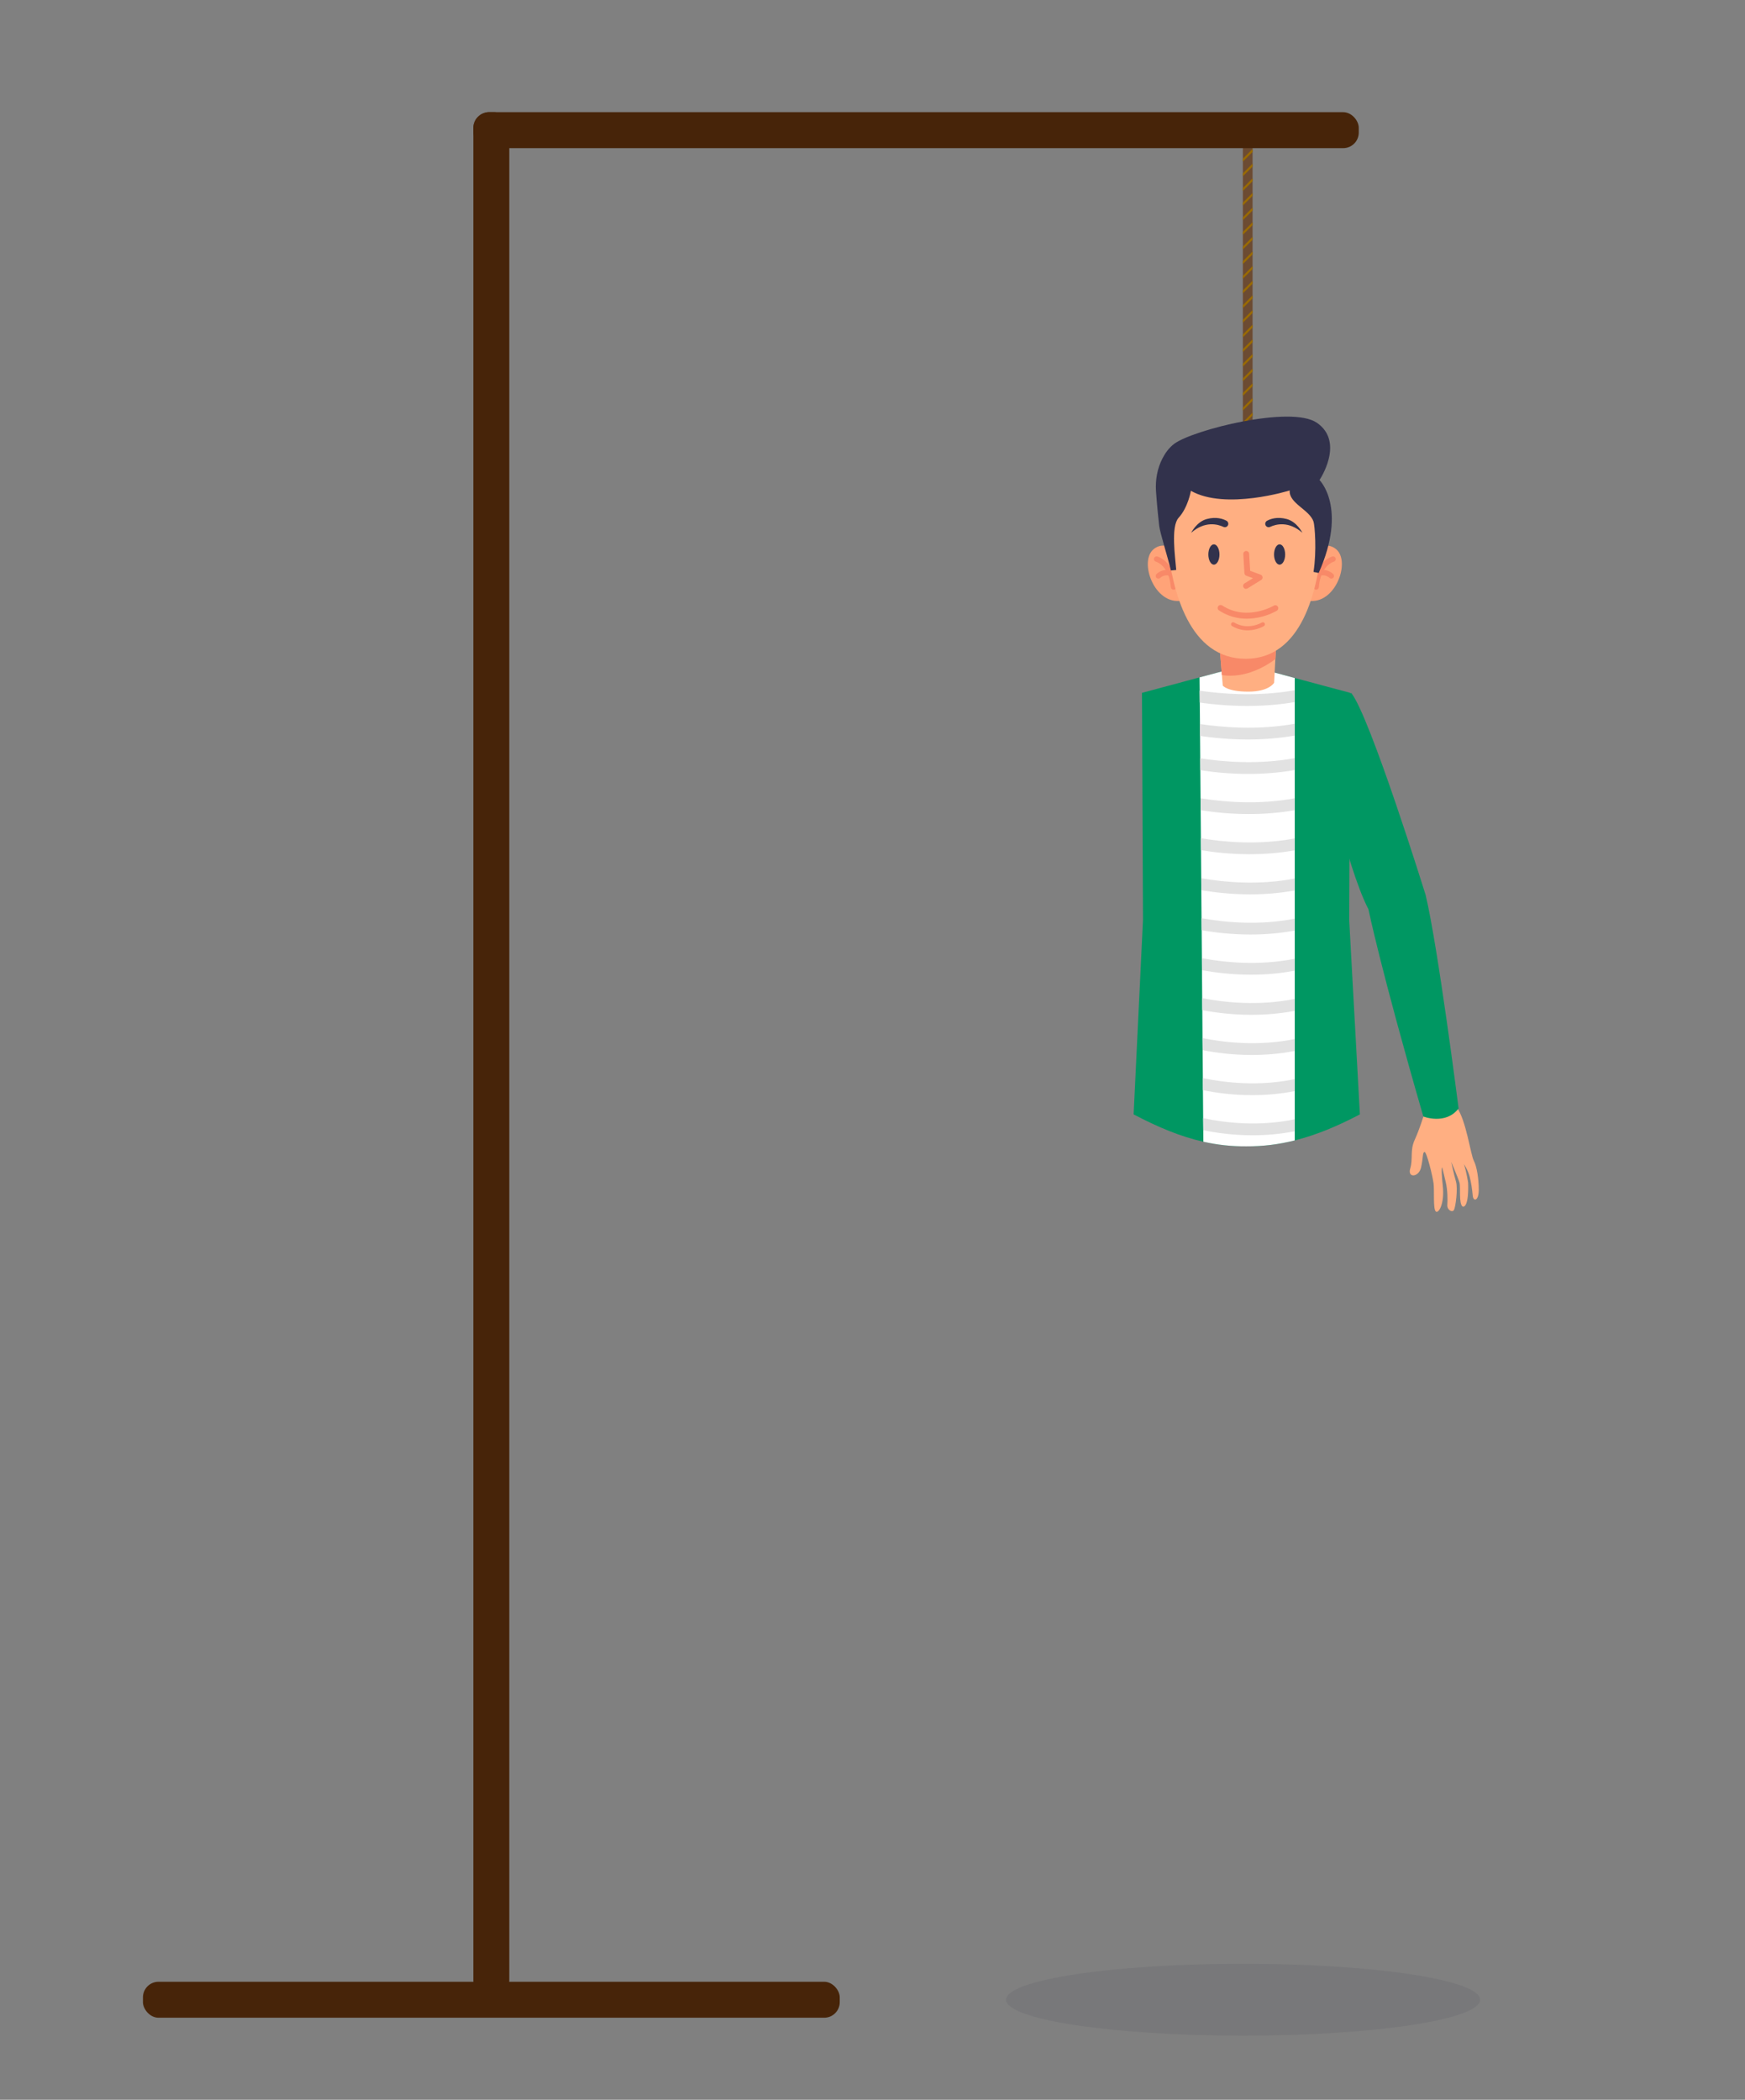 <?xml version="1.0" encoding="UTF-8"?>
<svg id="Calque_7" data-name="Calque 7" xmlns="http://www.w3.org/2000/svg" viewBox="0 0 448.85 540">
  <rect x="0" y="0" width="448.85" height="540" fill="#808080" stroke="none"/>
  <defs>
    <style>
      .cls-1 {
        fill: #472409;
      }

      .cls-2 {
        fill: #fff;
      }

      .cls-3 {
        fill: #f88968;
      }

      .cls-4 {
        fill: #996a00;
      }

      .cls-5 {
        fill: #e2e2e2;
      }

      .cls-6, .cls-7 {
        fill: #32324c;
      }

      .cls-8 {
        fill: #6c4b32;
      }

      .cls-7 {
        opacity: .1;
      }

      .cls-9 {
        fill: #ffaf82;
      }

      .cls-10 {
        fill: #ffa378;
      }

      .cls-11 {
        fill: #009762;
      }
    </style>
  </defs>
  <g>
    <rect class="cls-8" x="319.69" y="34.02" width="2.5" height="133.17"/>
    <polygon class="cls-4" points="322.19 34.55 322.19 35.3 319.69 37.8 319.69 37.05 322.19 34.55"/>
    <polygon class="cls-4" points="322.19 38.31 322.19 39.07 319.69 41.57 319.69 40.81 322.19 38.31"/>
    <polygon class="cls-4" points="322.19 42.08 322.19 42.84 319.69 45.34 319.69 44.58 322.19 42.08"/>
    <polygon class="cls-4" points="322.19 45.85 322.19 46.6 319.69 49.1 319.69 48.35 322.19 45.85"/>
    <polygon class="cls-4" points="322.19 49.61 322.19 50.36 319.69 52.86 319.69 52.11 322.19 49.61"/>
    <polygon class="cls-4" points="322.19 53.38 322.19 54.13 319.69 56.63 319.69 55.88 322.19 53.38"/>
    <polygon class="cls-4" points="322.19 57.15 322.19 57.89 319.69 60.39 319.69 59.65 322.19 57.15"/>
    <polygon class="cls-4" points="322.19 60.91 322.19 61.66 319.69 64.16 319.69 63.41 322.19 60.91"/>
    <polygon class="cls-4" points="322.19 64.67 322.19 65.43 319.69 67.93 319.69 67.17 322.19 64.67"/>
    <polygon class="cls-4" points="322.19 68.44 322.19 69.19 319.69 71.69 319.69 70.94 322.19 68.44"/>
    <polygon class="cls-4" points="322.19 72.2 322.19 72.96 319.69 75.46 319.69 74.7 322.19 72.2"/>
    <polygon class="cls-4" points="322.19 75.97 322.19 76.73 319.69 79.23 319.69 78.47 322.19 75.97"/>
    <polygon class="cls-4" points="322.19 79.74 322.19 80.49 319.69 82.99 319.69 82.24 322.19 79.74"/>
    <polygon class="cls-4" points="322.19 83.5 322.19 84.26 319.69 86.76 319.69 86 322.19 83.5"/>
    <polygon class="cls-4" points="322.19 87.27 322.19 88.03 319.69 90.53 319.69 89.77 322.19 87.27"/>
    <polygon class="cls-4" points="322.19 91.04 322.19 91.79 319.69 94.29 319.69 93.54 322.19 91.04"/>
    <polygon class="cls-4" points="322.19 94.8 322.19 95.55 319.69 98.05 319.69 97.3 322.19 94.8"/>
    <polygon class="cls-4" points="322.19 98.57 322.19 99.32 319.69 101.82 319.69 101.06 322.19 98.57"/>
    <polygon class="cls-4" points="322.19 102.34 322.19 103.09 319.69 105.59 319.69 104.83 322.19 102.34"/>
    <polygon class="cls-4" points="322.19 106.11 322.19 106.85 319.69 109.35 319.69 108.6 322.19 106.11"/>
    <polygon class="cls-4" points="322.19 109.86 322.19 110.62 319.69 113.12 319.69 112.36 322.19 109.86"/>
    <polygon class="cls-4" points="322.19 113.63 322.19 114.39 319.69 116.89 319.69 116.13 322.19 113.63"/>
    <polygon class="cls-4" points="322.19 117.4 322.19 118.15 319.69 120.65 319.69 119.9 322.19 117.4"/>
    <polygon class="cls-4" points="322.19 121.16 322.19 121.92 319.69 124.42 319.69 123.66 322.19 121.16"/>
    <polygon class="cls-4" points="322.19 124.93 322.19 125.69 319.69 128.19 319.69 127.43 322.19 124.93"/>
    <polygon class="cls-4" points="322.19 128.7 322.19 129.45 319.69 131.95 319.69 131.2 322.19 128.7"/>
    <polygon class="cls-4" points="322.19 132.47 322.19 133.21 319.69 135.71 319.69 134.97 322.19 132.47"/>
    <polygon class="cls-4" points="322.19 136.23 322.19 136.98 319.69 139.48 319.69 138.73 322.19 136.23"/>
    <polygon class="cls-4" points="322.19 140 322.19 140.75 319.69 143.25 319.69 142.5 322.19 140"/>
    <polygon class="cls-4" points="322.19 143.76 322.19 144.51 319.69 147.01 319.69 146.26 322.19 143.76"/>
    <polygon class="cls-4" points="322.19 147.52 322.19 148.28 319.69 150.78 319.69 150.02 322.19 147.52"/>
    <polygon class="cls-4" points="322.19 151.29 322.19 152.05 319.69 154.55 319.69 153.79 322.19 151.29"/>
    <polygon class="cls-4" points="322.19 155.06 322.19 155.81 319.69 158.31 319.69 157.56 322.19 155.06"/>
    <polygon class="cls-4" points="322.19 158.82 322.19 159.58 319.69 162.08 319.69 161.32 322.19 158.82"/>
    <polygon class="cls-4" points="322.19 162.59 322.19 163.35 319.69 165.85 319.69 165.09 322.19 162.59"/>
    <polygon class="cls-4" points="322.19 166.36 322.19 167.11 322.11 167.19 321.36 167.19 322.19 166.36"/>
  </g>
  <g>
    <ellipse class="cls-7" cx="319.76" cy="514.27" rx="60.97" ry="9.25"/>
    <g>
      <g>
        <path class="cls-11" d="m349.79,286.59c-5.86,3.07-11.3,5.33-16.75,6.69-4.1,1.03-8.21,1.55-12.52,1.52-3.81.03-7.42-.38-10.99-1.18-5.83-1.31-11.57-3.69-17.94-7.03l2.41-50.04-.26-58.37,14.82-3.98,4.46-1.19c2.46-.66,4.98-.98,7.5-1,2.52.02,5.04.34,7.5,1l5.02,1.35,14.26,3.82-.26,58.37,2.75,50.04Z"/>
        <g>
          <path class="cls-2" d="m333.04,174.36v118.92c-4.1,1.03-8.21,1.55-12.52,1.52-3.81.03-7.42-.38-10.99-1.18l-.02-2.96-.03-3.1-.06-7.2-.02-3.1-.06-7.19-.03-3.1-.05-7.19-.03-3.09-.06-7.19-.02-3.08-.06-7.2-.03-3.09-.06-7.2-.02-3.08-.06-7.21-.02-3.07-.06-7.22-.03-3.06-.06-7.22-.02-3.06-.06-7.21-.02-3.06-.06-7.23-.03-3.05v-.26l4.46-1.19c2.46-.66,4.98-.98,7.5-1,2.52.02,5.04.34,7.5,1l4.97,1.34h.05Z"/>
          <g>
            <path class="cls-5" d="m333.04,177.53v3.02c-4.27.74-8.44,1-12.27,1-4.74,0-8.96-.41-12.18-.87l-.03-3.05c5.67.82,14.9,1.57,24.43-.11h.05Z"/>
            <path class="cls-5" d="m333.04,186.13v3.04c-4.21.73-8.32,1-12.09,1-4.78,0-9.04-.43-12.28-.91l-.02-3.06c5.68.85,14.88,1.63,24.39-.07Z"/>
            <path class="cls-5" d="m333.04,194.97v3.06c-4.15.73-8.2,1-11.92,1-4.81,0-9.09-.45-12.37-.96l-.02-3.06c5.67.89,14.82,1.71,24.31-.04Z"/>
            <path class="cls-5" d="m333.04,205.29v3.06c-4.1.73-8.09,1-11.77,1-4.83,0-9.13-.47-12.43-1l-.03-3.06c5.67.92,14.77,1.77,24.23,0Z"/>
            <path class="cls-5" d="m333.04,215.62v3.05c-4.04.73-7.98,1.01-11.63,1.01-4.86,0-9.18-.49-12.49-1.04l-.02-3.07c5.66.96,14.7,1.83,24.14.05Z"/>
            <path class="cls-5" d="m333.04,225.93v3.06c-4,.74-7.89,1.01-11.49,1.01-4.88,0-9.22-.51-12.55-1.07l-.02-3.08c5.65,1,14.65,1.9,24.06.08Z"/>
            <path class="cls-5" d="m333.04,236.25v3.06c-3.95.74-7.81,1.02-11.37,1.02-4.88,0-9.23-.52-12.58-1.11l-.03-3.09c5.65,1.03,14.59,1.96,23.98.12Z"/>
            <path class="cls-5" d="m333.04,246.57v3.06c-3.92.75-7.73,1.03-11.25,1.03-4.9,0-9.25-.54-12.62-1.16l-.02-3.08c5.64,1.06,14.53,2.01,23.89.15Z"/>
            <path class="cls-5" d="m333.04,256.89v3.07c-3.88.74-7.65,1.02-11.15,1.02-4.9,0-9.25-.56-12.63-1.2l-.03-3.09c5.63,1.11,14.48,2.08,23.81.2Z"/>
            <path class="cls-5" d="m333.04,267.21v3.06c-3.85.75-7.58,1.04-11.05,1.04-4.9,0-9.26-.58-12.65-1.24l-.03-3.1c5.63,1.14,14.42,2.14,23.73.24Z"/>
            <path class="cls-5" d="m333.04,277.52v3.08c-3.82.75-7.52,1.04-10.95,1.04-4.91,0-9.27-.59-12.67-1.28l-.02-3.1c5.62,1.17,14.36,2.19,23.64.26Z"/>
            <path class="cls-5" d="m333.04,287.84v3.08c-3.79.75-7.45,1.04-10.86,1.04-4.9,0-9.26-.6-12.67-1.3l-.03-3.1c5.61,1.19,14.31,2.23,23.56.28Z"/>
          </g>
        </g>
      </g>
      <g>
        <path class="cls-9" d="m366.32,286.54s-1.15,3.81-2.42,6.57c-1.27,2.76-.4,4.9-1.16,7.4-.76,2.5,2.22,2.31,2.8-.31.58-2.62.33-3.86.88-3.94.55-.09,2.11,6.3,2.33,8.13.22,1.83-.15,6.42.54,7.14.69.71,2.34-1.87,1.82-6.64-.52-4.78-.14-4.67-.14-4.67,0,0,.45,1.85.92,3.85.47,1.99.48,4.42.39,5.79-.09,1.36,1.3,2.04,1.71,1.31.41-.73,1.06-5.48.51-7.34-.55-1.86-1.22-5.04-1.22-5.04,0,0,1.83,4.27,2.14,5.38.31,1.1-.21,5.31.75,6.08.4.32,1.67-.11,1.46-6.1,0,0-.44-2.93-1.07-4.74,0,0,.98,1.35,1.46,3.17.42,1.6.65,3.28.8,4.9.14,1.62,1.54,1.41,1.55-1.45,0-2.86-.48-6.01-1.28-7.54-.8-1.52-1.98-10.43-4.36-13.69l-8.39,1.77Z"/>
        <path class="cls-11" d="m339.4,191.16s6.85,31.7,12.59,42.67c0,0,3.15,15.43,14.12,53.3,0,0,5.73,2.28,9.07-2.07,0,0-5.3-41.63-8.49-54.94,0,0-14.32-45.99-19.13-51.92,0,0-7.4,3-8.15,12.97Z"/>
      </g>
      <g>
        <g>
          <path class="cls-9" d="m328.31,164.66l-.26,4.85-.32,6.07s-1.21,2.29-6.65,2.29-6.56-1.56-6.56-1.56l-.22-2.69-.73-8.95h14.74Z"/>
          <path class="cls-3" d="m328.31,164.66l-.26,4.85c-2.27,1.7-7.65,5.04-13.75,4.1l-.73-8.95h14.74Z"/>
        </g>
        <g>
          <path class="cls-10" d="m304.27,142.62s-4.17-4.08-7.5-1.42c-3.93,3.15.18,14.47,7.16,13.27l.34-11.85Z"/>
          <g>
            <path class="cls-3" d="m301.83,151.65c-.35-.01-.63-.28-.66-.63-.45-5.57-3.71-6.54-3.85-6.58-.37-.1-.58-.48-.48-.84.1-.37.47-.59.84-.49.18.05,4.34,1.2,4.87,7.8.03.38-.25.71-.63.74-.03,0-.05,0-.08,0Z"/>
            <path class="cls-3" d="m297.93,148.81c-.16,0-.32-.07-.45-.19-.28-.26-.29-.7-.02-.98.06-.06,1.48-1.52,3.72-.94.37.09.59.47.5.84-.09.37-.47.59-.84.5-1.48-.38-2.37.54-2.38.55-.14.15-.33.22-.52.21Z"/>
          </g>
        </g>
        <g>
          <path class="cls-10" d="m336.13,142.62s4.17-4.08,7.5-1.42c3.93,3.15-.18,14.47-7.16,13.27l-.34-11.85Z"/>
          <g>
            <path class="cls-3" d="m338.57,151.65c.35-.01.63-.28.66-.63.45-5.57,3.71-6.54,3.85-6.58.37-.1.58-.48.48-.84-.1-.37-.47-.59-.84-.49-.18.05-4.34,1.2-4.87,7.8-.03.38.25.71.63.74.03,0,.05,0,.08,0Z"/>
            <path class="cls-3" d="m342.47,148.81c.16,0,.32-.07.45-.19.28-.26.29-.7.02-.98-.06-.06-1.48-1.52-3.72-.94-.37.09-.59.47-.5.84.09.37.47.59.84.5,1.48-.38,2.37.54,2.38.55.14.15.33.22.52.21Z"/>
          </g>
        </g>
        <path class="cls-9" d="m320.41,169.42c-14.41,0-18.86-17.11-20.18-29.64-1.22-11.55,7.75-21.73,19.36-21.87.15,0,.31,0,.47,0,.19,0,.39,0,.58,0,11.47.15,20.41,10.06,19.42,21.49-1.1,12.69-5.24,30.02-19.64,30.02Z"/>
        <path class="cls-6" d="m338.7,108.7c7.31,5,.7,14.75.7,14.75,0,0,7.28,7.12-.21,23.9l-1.33-.27c.85-5.37.34-11.91,0-12.94-1.01-3.07-6.39-4.7-6.12-8.01,0,0-16.49,5.16-25.42.09,0,0-.7,4.25-3.15,6.93-2.05,2.24-.88,10.05-.62,13.43l-1.37.13c-.81-3.44-2.79-9.64-3.01-11.46-.13-1.15-.62-5.71-.83-8.98-.18-2.86.33-5.74,1.62-8.29.72-1.41,1.71-2.83,3.08-3.85,4.79-3.57,30.03-9.95,36.66-5.42Z"/>
        <path class="cls-6" d="m313.67,142.6c0,1.44-.64,2.61-1.43,2.61-.79,0-1.43-1.17-1.43-2.61,0-1.44.64-2.61,1.43-2.61.79,0,1.43,1.17,1.43,2.61Z"/>
        <path class="cls-6" d="m306.39,137.02s1.38-2.83,4.02-3.54c2.45-.66,4.2-.03,5.08.45.38.21.55.67.4,1.08h0c-.18.48-.73.71-1.2.49-1.48-.69-4.75-1.58-8.3,1.52Z"/>
        <path class="cls-6" d="m327.71,142.6c0,1.44.64,2.61,1.43,2.61.79,0,1.43-1.17,1.43-2.61,0-1.44-.64-2.61-1.43-2.61-.79,0-1.43,1.17-1.43,2.61Z"/>
        <path class="cls-6" d="m335,137.02s-1.38-2.83-4.02-3.54c-2.45-.66-4.2-.03-5.08.45-.38.21-.55.67-.4,1.08h0c.18.48.73.71,1.2.49,1.48-.69,4.75-1.58,8.3,1.52Z"/>
        <path class="cls-3" d="m320.44,151.44c-.23-.02-.44-.15-.57-.36-.22-.36-.11-.83.25-1.05l2.17-1.34-1.7-.63c-.28-.1-.48-.37-.5-.67l-.29-4.89c-.02-.42.29-.78.71-.8.42-.03.78.29.8.71l.26,4.39,2.7.99c.27.1.46.35.49.64.03.29-.11.57-.36.72l-3.5,2.16c-.15.09-.31.13-.47.11Z"/>
        <path class="cls-3" d="m323.65,158.81c-2.81.56-6.5.53-10.1-1.83-.35-.23-.45-.7-.22-1.05.23-.35.7-.45,1.05-.22,6.31,4.14,13.2.09,13.27.05.36-.22.82-.1,1.04.26.21.36.1.82-.26,1.04-.15.09-2.05,1.21-4.78,1.75Z"/>
        <path class="cls-3" d="m321.08,162.1c-1.26.03-2.71-.23-4.18-1.1-.25-.15-.33-.48-.18-.73.15-.25.48-.33.73-.18,3.53,2.1,6.97.1,7.11.01.25-.15.58-.07.73.18s.07.58-.18.73c-.11.06-1.76,1.04-4.02,1.09Z"/>
      </g>
    </g>
  </g>
  <rect class="cls-1" x="36.77" y="509.65" width="179.23" height="9.25" rx="4" ry="4"/>
  <rect class="cls-1" x="121.76" y="28.85" width="227.74" height="9.25" rx="4" ry="4"/>
  <rect class="cls-1" x="-115.82" y="266.43" width="484.42" height="9.25" rx="4" ry="4" transform="translate(-144.68 397.44) rotate(-90)"/>
</svg>